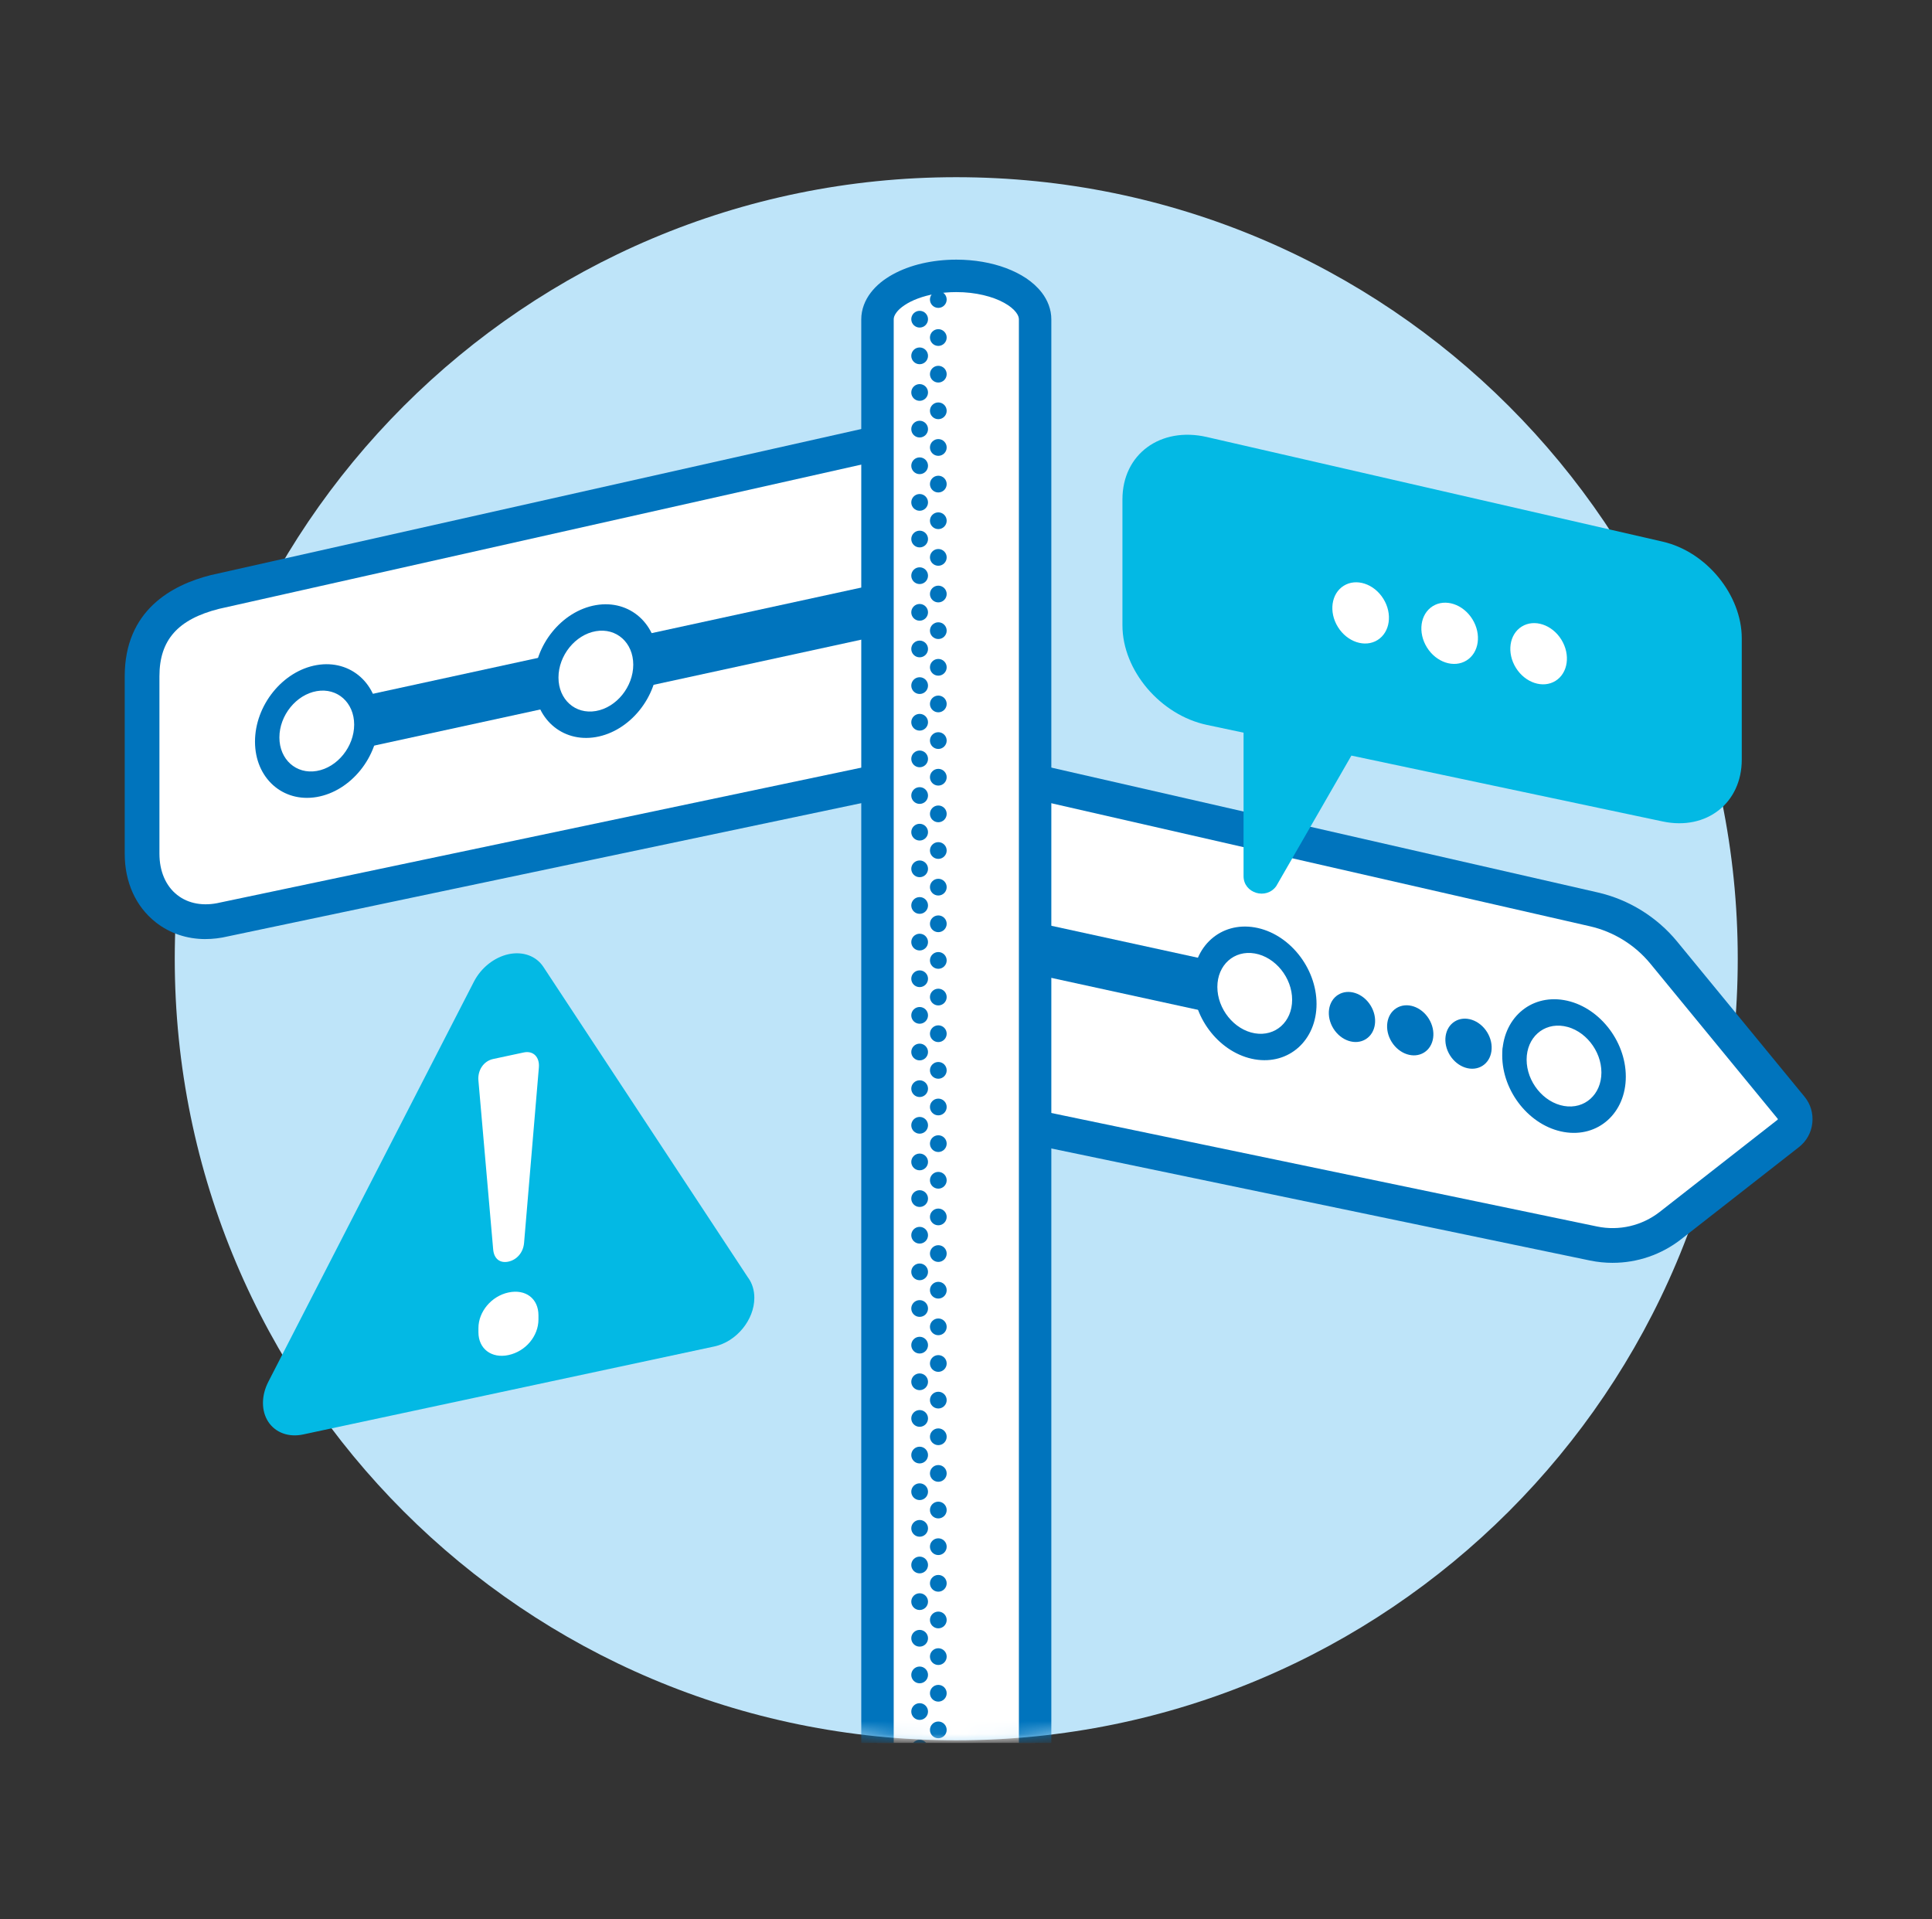 <svg width="151" height="150" viewBox="0 0 151 150" fill="none" xmlns="http://www.w3.org/2000/svg">
    <rect x="0" y="0" width="151" height="150" fill="#333333" stroke="none"/>
    <g clip-path="url(#clip0_2375_90172)">
        <path
            d="M74.738 136.008C108.471 136.008 135.818 108.661 135.818 74.928C135.818 41.194 108.471 13.848 74.738 13.848C41.005 13.848 13.658 41.194 13.658 74.928C13.658 108.661 41.005 136.008 74.738 136.008Z"
            fill="#BEE4F9" />
        <mask id="mask0_2375_90172" style="mask-type:luminance" maskUnits="userSpaceOnUse" x="8" y="3" width="135"
            height="134">
            <path
                d="M142.608 3.789L142.776 100.362L127.73 105.329C117.189 123.663 97.407 136.008 74.741 136.008C61.892 136.039 50.407 131.847 43.052 127.139C24.32 127.139 8.232 136.005 8.232 136.005V3.942L142.608 3.789Z"
                fill="white" />
        </mask>
        <g mask="url(#mask0_2375_90172)">
            <path
                d="M82.053 61.324L127.022 71.627C127.579 71.755 128.077 72.063 128.439 72.504L140.905 87.687C135.853 91.637 133.001 93.867 127.882 97.871L82.054 88.336V61.322L82.053 61.324Z"
                fill="white" />
            <path d="M81.918 76.368L98.028 79.881V75.809L81.918 72.296V76.368Z" fill="#0074BD" />
            <path
                d="M106.745 81.214C107.548 80.716 107.715 79.534 107.119 78.575C106.523 77.616 105.39 77.243 104.587 77.742C103.785 78.24 103.618 79.422 104.214 80.381C104.81 81.34 105.943 81.713 106.745 81.214Z"
                fill="#0074BD" />
            <path
                d="M111.3 82.258C112.102 81.76 112.269 80.578 111.674 79.619C111.078 78.66 109.944 78.287 109.142 78.786C108.34 79.284 108.173 80.466 108.768 81.425C109.364 82.383 110.498 82.757 111.3 82.258Z"
                fill="#0074BD" />
            <path
                d="M115.855 83.302C116.657 82.804 116.824 81.623 116.228 80.664C115.632 79.705 114.499 79.332 113.697 79.83C112.894 80.329 112.727 81.51 113.323 82.469C113.919 83.428 115.052 83.801 115.855 83.302Z"
                fill="#0074BD" />
            <path
                d="M120.465 84.438C121.31 83.912 121.486 82.669 120.859 81.66C120.232 80.65 119.039 80.258 118.194 80.783C117.349 81.308 117.172 82.552 117.8 83.561C118.427 84.57 119.62 84.963 120.465 84.438Z"
                fill="#0074BD" />
            <path
                d="M124.545 87.026C126.264 85.958 126.622 83.428 125.346 81.374C124.07 79.321 121.642 78.522 119.924 79.59C118.206 80.658 117.847 83.189 119.123 85.242C120.399 87.295 122.827 88.094 124.545 87.026Z"
                fill="white" />
            <path
                d="M117.41 82.486C117.41 79.642 119.576 77.701 122.24 78.159C124.903 78.615 127.069 81.299 127.069 84.143C127.069 86.987 124.903 88.928 122.24 88.47C119.576 88.014 117.41 85.329 117.41 82.486ZM119.317 82.813C119.317 84.533 120.628 86.157 122.24 86.434C123.851 86.711 125.162 85.536 125.162 83.816C125.162 82.096 123.851 80.472 122.24 80.195C120.628 79.918 119.317 81.093 119.317 82.813Z"
                fill="#0074BD" />
            <path
                d="M100.383 81.347C102.101 80.279 102.46 77.749 101.184 75.695C99.908 73.642 97.48 72.843 95.762 73.911C94.043 74.979 93.685 77.509 94.961 79.563C96.237 81.616 98.665 82.415 100.383 81.347Z"
                fill="white" />
            <path
                d="M93.238 76.805C93.238 73.962 95.405 72.02 98.068 72.478C100.731 72.934 102.897 75.619 102.897 78.462C102.897 81.306 100.731 83.247 98.068 82.79C95.405 82.334 93.238 79.649 93.238 76.805ZM95.145 77.132C95.145 78.852 96.457 80.477 98.068 80.754C99.679 81.03 100.99 79.855 100.99 78.135C100.99 76.415 99.679 74.791 98.068 74.514C96.457 74.237 95.145 75.412 95.145 77.132Z"
                fill="#0074BD" />
            <path
                d="M71.547 33.984L16.8 46.262C13.245 47.158 11.104 49.163 11.104 52.847V66.717C11.104 70.401 13.965 72.703 17.52 71.855L71.547 60.521"
                fill="white" />
            <path d="M46.759 54.462L23.688 59.477V55.406L46.759 50.39V54.462Z" fill="#0074BD" />
            <path d="M67.375 49.978L50.109 53.731V49.659L67.375 45.906V49.978Z" fill="#0074BD" />
            <path
                d="M27.875 59.068C29.151 57.014 28.793 54.484 27.075 53.416C25.356 52.348 22.928 53.147 21.652 55.2C20.376 57.253 20.735 59.784 22.453 60.852C24.172 61.92 26.599 61.121 27.875 59.068Z"
                fill="white" />
            <path
                d="M24.759 62.288C22.096 62.744 19.93 60.803 19.93 57.961C19.93 55.118 22.096 52.434 24.759 51.976C27.422 51.52 29.588 53.461 29.588 56.303C29.588 59.145 27.422 61.83 24.759 62.288ZM24.759 54.012C23.148 54.289 21.837 55.912 21.837 57.633C21.837 59.355 23.148 60.529 24.759 60.252C26.37 59.975 27.681 58.352 27.681 56.63C27.681 54.909 26.37 53.735 24.759 54.012Z"
                fill="#0074BD" />
            <path
                d="M49.688 54.384C50.964 52.331 50.605 49.8 48.887 48.732C47.169 47.664 44.741 48.463 43.465 50.517C42.189 52.57 42.547 55.1 44.266 56.168C45.984 57.236 48.412 56.437 49.688 54.384Z"
                fill="white" />
            <path
                d="M46.572 57.604C43.908 58.06 41.742 56.119 41.742 53.277C41.742 50.435 43.908 47.75 46.572 47.292C49.235 46.836 51.401 48.777 51.401 51.62C51.401 54.462 49.235 57.147 46.572 57.604ZM46.572 49.328C44.96 49.605 43.649 51.229 43.649 52.95C43.649 54.671 44.96 55.845 46.572 55.568C48.183 55.291 49.494 53.668 49.494 51.947C49.494 50.226 48.183 49.052 46.572 49.328Z"
                fill="#0074BD" />
            <path
                d="M16.06 73.391C14.61 73.391 13.268 72.944 12.167 72.075C10.607 70.844 9.748 68.941 9.748 66.719V52.848C9.748 47.718 13.403 45.72 16.47 44.947L16.503 44.939L72.294 32.41L72.888 35.058L17.116 47.583C13.897 48.398 12.461 50.022 12.461 52.847V66.718C12.461 68.091 12.954 69.237 13.848 69.942C14.723 70.632 15.914 70.842 17.205 70.534L17.242 70.526L72.313 58.941L72.872 61.598L17.819 73.178C17.221 73.32 16.632 73.389 16.061 73.389L16.06 73.391Z"
                fill="#0074BD" />
            <path
                d="M126.042 98.693C125.453 98.693 124.862 98.634 124.275 98.513L80.59 89.427L81.142 86.769L124.826 95.854C126.551 96.211 128.338 95.793 129.726 94.707L138.926 87.513C138.926 87.513 138.947 87.498 138.949 87.472C138.952 87.448 138.941 87.433 138.936 87.428L128.985 75.308C127.787 73.849 126.113 72.813 124.271 72.392L80.562 62.408L81.166 59.761L124.875 69.746C127.299 70.299 129.504 71.664 131.082 73.586L141.033 85.705C141.511 86.287 141.729 87.02 141.646 87.77C141.563 88.519 141.192 89.187 140.597 89.651L131.397 96.845C129.851 98.053 127.967 98.692 126.041 98.692L126.042 98.693Z"
                fill="#0074BD" />
            <path
                d="M80.899 160.868V24.963C80.899 23.084 78.141 21.561 74.74 21.561C71.338 21.561 68.58 23.084 68.58 24.963V152.82L80.899 160.868Z"
                fill="white" />
            <path
                d="M82.169 160.869V24.963C82.172 24.177 81.87 23.447 81.424 22.868C80.748 21.994 79.769 21.384 78.629 20.953C77.485 20.526 76.16 20.293 74.742 20.291C72.85 20.296 71.126 20.703 69.773 21.447C69.097 21.821 68.508 22.283 68.06 22.868C67.613 23.446 67.312 24.177 67.314 24.963V152.82C67.314 153.52 67.882 154.087 68.582 154.087C69.283 154.087 69.85 153.52 69.85 152.82V24.963C69.851 24.809 69.896 24.645 70.073 24.41C70.331 24.061 70.915 23.633 71.741 23.329C72.563 23.021 73.608 22.827 74.742 22.828C76.252 22.824 77.608 23.178 78.484 23.667C78.924 23.909 79.236 24.179 79.411 24.41C79.587 24.646 79.632 24.81 79.634 24.963V160.869C79.634 161.569 80.201 162.136 80.901 162.136C81.602 162.136 82.169 161.569 82.169 160.869Z"
                fill="#0074BD" />
            <path
                d="M73.336 134.54C72.975 134.54 72.682 134.833 72.682 135.194C72.682 135.555 72.975 135.848 73.336 135.848C73.697 135.848 73.99 135.555 73.99 135.194C73.99 134.833 73.697 134.54 73.336 134.54Z"
                fill="#0074BD" />
            <path
                d="M73.336 131.677C72.975 131.677 72.682 131.97 72.682 132.331C72.682 132.692 72.975 132.985 73.336 132.985C73.697 132.985 73.99 132.692 73.99 132.331C73.99 131.97 73.697 131.677 73.336 131.677Z"
                fill="#0074BD" />
            <path
                d="M73.336 128.813C72.975 128.813 72.682 129.106 72.682 129.467C72.682 129.828 72.975 130.121 73.336 130.121C73.697 130.121 73.99 129.828 73.99 129.467C73.99 129.106 73.697 128.813 73.336 128.813Z"
                fill="#0074BD" />
            <path
                d="M73.336 125.949C72.975 125.949 72.682 126.242 72.682 126.603C72.682 126.964 72.975 127.257 73.336 127.257C73.697 127.257 73.99 126.964 73.99 126.603C73.99 126.242 73.697 125.949 73.336 125.949Z"
                fill="#0074BD" />
            <path
                d="M73.336 123.085C72.975 123.085 72.682 123.378 72.682 123.739C72.682 124.1 72.975 124.393 73.336 124.393C73.697 124.393 73.99 124.1 73.99 123.739C73.99 123.378 73.697 123.085 73.336 123.085Z"
                fill="#0074BD" />
            <path
                d="M73.336 120.222C72.975 120.222 72.682 120.515 72.682 120.876C72.682 121.237 72.975 121.53 73.336 121.53C73.697 121.53 73.99 121.237 73.99 120.876C73.99 120.515 73.697 120.222 73.336 120.222Z"
                fill="#0074BD" />
            <path
                d="M73.336 117.358C72.975 117.358 72.682 117.652 72.682 118.013C72.682 118.374 72.975 118.667 73.336 118.667C73.697 118.667 73.99 118.374 73.99 118.013C73.99 117.652 73.697 117.358 73.336 117.358Z"
                fill="#0074BD" />
            <path
                d="M73.336 114.496C72.975 114.496 72.682 114.789 72.682 115.15C72.682 115.511 72.975 115.804 73.336 115.804C73.697 115.804 73.99 115.511 73.99 115.15C73.99 114.789 73.697 114.496 73.336 114.496Z"
                fill="#0074BD" />
            <path
                d="M73.336 111.632C72.975 111.632 72.682 111.925 72.682 112.286C72.682 112.647 72.975 112.94 73.336 112.94C73.697 112.94 73.99 112.647 73.99 112.286C73.99 111.925 73.697 111.632 73.336 111.632Z"
                fill="#0074BD" />
            <path
                d="M73.336 108.768C72.975 108.768 72.682 109.061 72.682 109.422C72.682 109.783 72.975 110.076 73.336 110.076C73.697 110.076 73.99 109.783 73.99 109.422C73.99 109.061 73.697 108.768 73.336 108.768Z"
                fill="#0074BD" />
            <path
                d="M73.336 105.904C72.975 105.904 72.682 106.197 72.682 106.558C72.682 106.919 72.975 107.212 73.336 107.212C73.697 107.212 73.99 106.919 73.99 106.558C73.99 106.197 73.697 105.904 73.336 105.904Z"
                fill="#0074BD" />
            <path
                d="M73.336 103.041C72.975 103.041 72.682 103.334 72.682 103.695C72.682 104.056 72.975 104.349 73.336 104.349C73.697 104.349 73.99 104.056 73.99 103.695C73.99 103.334 73.697 103.041 73.336 103.041Z"
                fill="#0074BD" />
            <path
                d="M73.336 100.177C72.975 100.177 72.682 100.47 72.682 100.831C72.682 101.193 72.975 101.486 73.336 101.486C73.697 101.486 73.99 101.193 73.99 100.831C73.99 100.47 73.697 100.177 73.336 100.177Z"
                fill="#0074BD" />
            <path
                d="M73.336 97.314C72.975 97.314 72.682 97.607 72.682 97.968C72.682 98.329 72.975 98.622 73.336 98.622C73.697 98.622 73.99 98.329 73.99 97.968C73.99 97.607 73.697 97.314 73.336 97.314Z"
                fill="#0074BD" />
            <path
                d="M73.336 94.451C72.975 94.451 72.682 94.744 72.682 95.105C72.682 95.466 72.975 95.759 73.336 95.759C73.697 95.759 73.99 95.466 73.99 95.105C73.99 94.744 73.697 94.451 73.336 94.451Z"
                fill="#0074BD" />
            <path
                d="M73.336 91.586C72.975 91.586 72.682 91.88 72.682 92.241C72.682 92.602 72.975 92.895 73.336 92.895C73.697 92.895 73.99 92.602 73.99 92.241C73.99 91.88 73.697 91.586 73.336 91.586Z"
                fill="#0074BD" />
            <path
                d="M73.336 88.723C72.975 88.723 72.682 89.016 72.682 89.377C72.682 89.738 72.975 90.031 73.336 90.031C73.697 90.031 73.99 89.738 73.99 89.377C73.99 89.016 73.697 88.723 73.336 88.723Z"
                fill="#0074BD" />
            <path
                d="M73.336 85.859C72.975 85.859 72.682 86.152 72.682 86.513C72.682 86.874 72.975 87.167 73.336 87.167C73.697 87.167 73.99 86.874 73.99 86.513C73.99 86.152 73.697 85.859 73.336 85.859Z"
                fill="#0074BD" />
            <path
                d="M73.336 82.996C72.975 82.996 72.682 83.289 72.682 83.65C72.682 84.011 72.975 84.305 73.336 84.305C73.697 84.305 73.99 84.011 73.99 83.65C73.99 83.289 73.697 82.996 73.336 82.996Z"
                fill="#0074BD" />
            <path
                d="M73.336 80.132C72.975 80.132 72.682 80.425 72.682 80.787C72.682 81.148 72.975 81.441 73.336 81.441C73.697 81.441 73.99 81.148 73.99 80.787C73.99 80.425 73.697 80.132 73.336 80.132Z"
                fill="#0074BD" />
            <path
                d="M73.336 77.268C72.975 77.268 72.682 77.561 72.682 77.922C72.682 78.283 72.975 78.576 73.336 78.576C73.697 78.576 73.99 78.283 73.99 77.922C73.99 77.561 73.697 77.268 73.336 77.268Z"
                fill="#0074BD" />
            <path
                d="M73.336 74.404C72.975 74.404 72.682 74.698 72.682 75.058C72.682 75.42 72.975 75.713 73.336 75.713C73.697 75.713 73.99 75.42 73.99 75.058C73.99 74.698 73.697 74.404 73.336 74.404Z"
                fill="#0074BD" />
            <path
                d="M73.336 71.542C72.975 71.542 72.682 71.835 72.682 72.196C72.682 72.557 72.975 72.85 73.336 72.85C73.697 72.85 73.99 72.557 73.99 72.196C73.99 71.835 73.697 71.542 73.336 71.542Z"
                fill="#0074BD" />
            <path
                d="M73.336 68.678C72.975 68.678 72.682 68.97 72.682 69.332C72.682 69.694 72.975 69.986 73.336 69.986C73.697 69.986 73.99 69.693 73.99 69.332C73.99 68.971 73.697 68.678 73.336 68.678Z"
                fill="#0074BD" />
            <path
                d="M73.336 65.815C72.975 65.815 72.682 66.108 72.682 66.469C72.682 66.83 72.975 67.123 73.336 67.123C73.697 67.123 73.99 66.83 73.99 66.469C73.99 66.108 73.697 65.815 73.336 65.815Z"
                fill="#0074BD" />
            <path
                d="M73.336 62.951C72.975 62.951 72.682 63.244 72.682 63.605C72.682 63.967 72.975 64.26 73.336 64.26C73.697 64.26 73.99 63.967 73.99 63.605C73.99 63.244 73.697 62.951 73.336 62.951Z"
                fill="#0074BD" />
            <path
                d="M73.336 60.087C72.975 60.087 72.682 60.38 72.682 60.741C72.682 61.102 72.975 61.395 73.336 61.395C73.697 61.395 73.99 61.102 73.99 60.741C73.99 60.38 73.697 60.087 73.336 60.087Z"
                fill="#0074BD" />
            <path
                d="M73.336 57.223C72.975 57.223 72.682 57.516 72.682 57.877C72.682 58.238 72.975 58.532 73.336 58.532C73.697 58.532 73.99 58.238 73.99 57.877C73.99 57.516 73.697 57.223 73.336 57.223Z"
                fill="#0074BD" />
            <path
                d="M73.336 54.361C72.975 54.361 72.682 54.654 72.682 55.015C72.682 55.376 72.975 55.669 73.336 55.669C73.697 55.669 73.99 55.376 73.99 55.015C73.99 54.654 73.697 54.361 73.336 54.361Z"
                fill="#0074BD" />
            <path
                d="M73.336 51.497C72.975 51.497 72.682 51.79 72.682 52.151C72.682 52.512 72.975 52.805 73.336 52.805C73.697 52.805 73.99 52.512 73.99 52.151C73.99 51.79 73.697 51.497 73.336 51.497Z"
                fill="#0074BD" />
            <path
                d="M73.336 48.633C72.975 48.633 72.682 48.926 72.682 49.287C72.682 49.648 72.975 49.941 73.336 49.941C73.697 49.941 73.99 49.648 73.99 49.287C73.99 48.926 73.697 48.633 73.336 48.633Z"
                fill="#0074BD" />
            <path
                d="M73.336 45.77C72.975 45.77 72.682 46.063 72.682 46.424C72.682 46.785 72.975 47.078 73.336 47.078C73.697 47.078 73.99 46.785 73.99 46.424C73.99 46.063 73.697 45.77 73.336 45.77Z"
                fill="#0074BD" />
            <path
                d="M73.336 42.906C72.975 42.906 72.682 43.199 72.682 43.56C72.682 43.922 72.975 44.215 73.336 44.215C73.697 44.215 73.99 43.922 73.99 43.56C73.99 43.199 73.697 42.906 73.336 42.906Z"
                fill="#0074BD" />
            <path
                d="M73.336 40.042C72.975 40.042 72.682 40.335 72.682 40.696C72.682 41.057 72.975 41.35 73.336 41.35C73.697 41.35 73.99 41.057 73.99 40.696C73.99 40.335 73.697 40.042 73.336 40.042Z"
                fill="#0074BD" />
            <path
                d="M73.336 37.178C72.975 37.178 72.682 37.471 72.682 37.833C72.682 38.194 72.975 38.487 73.336 38.487C73.697 38.487 73.99 38.194 73.99 37.833C73.99 37.471 73.697 37.178 73.336 37.178Z"
                fill="#0074BD" />
            <path
                d="M73.336 34.315C72.975 34.315 72.682 34.609 72.682 34.97C72.682 35.331 72.975 35.624 73.336 35.624C73.697 35.624 73.99 35.331 73.99 34.97C73.99 34.609 73.697 34.315 73.336 34.315Z"
                fill="#0074BD" />
            <path
                d="M73.336 31.452C72.975 31.452 72.682 31.745 72.682 32.106C72.682 32.467 72.975 32.76 73.336 32.76C73.697 32.76 73.99 32.467 73.99 32.106C73.99 31.745 73.697 31.452 73.336 31.452Z"
                fill="#0074BD" />
            <path
                d="M73.336 28.588C72.975 28.588 72.682 28.881 72.682 29.242C72.682 29.603 72.975 29.896 73.336 29.896C73.697 29.896 73.99 29.603 73.99 29.242C73.99 28.881 73.697 28.588 73.336 28.588Z"
                fill="#0074BD" />
            <path
                d="M73.336 25.725C72.975 25.725 72.682 26.018 72.682 26.379C72.682 26.74 72.975 27.034 73.336 27.034C73.697 27.034 73.99 26.74 73.99 26.379C73.99 26.018 73.697 25.725 73.336 25.725Z"
                fill="#0074BD" />
            <path
                d="M73.336 22.754C72.975 22.754 72.682 23.047 72.682 23.408C72.682 23.769 72.975 24.062 73.336 24.062C73.697 24.062 73.99 23.769 73.99 23.408C73.99 23.047 73.697 22.754 73.336 22.754Z"
                fill="#0074BD" />
            <path
                d="M71.877 135.97C71.516 135.97 71.223 136.263 71.223 136.624C71.223 136.985 71.516 137.278 71.877 137.278C72.238 137.278 72.531 136.985 72.531 136.624C72.531 136.263 72.238 135.97 71.877 135.97Z"
                fill="#0074BD" />
            <path
                d="M71.877 133.107C71.516 133.107 71.223 133.4 71.223 133.761C71.223 134.122 71.516 134.415 71.877 134.415C72.238 134.415 72.531 134.122 72.531 133.761C72.531 133.4 72.238 133.107 71.877 133.107Z"
                fill="#0074BD" />
            <path
                d="M71.877 130.243C71.516 130.243 71.223 130.536 71.223 130.897C71.223 131.258 71.516 131.552 71.877 131.552C72.238 131.552 72.531 131.258 72.531 130.897C72.531 130.536 72.238 130.243 71.877 130.243Z"
                fill="#0074BD" />
            <path
                d="M71.877 127.379C71.516 127.379 71.223 127.672 71.223 128.033C71.223 128.394 71.516 128.687 71.877 128.687C72.238 128.687 72.531 128.394 72.531 128.033C72.531 127.672 72.238 127.379 71.877 127.379Z"
                fill="#0074BD" />
            <path
                d="M71.877 124.517C71.516 124.517 71.223 124.81 71.223 125.171C71.223 125.532 71.516 125.825 71.877 125.825C72.238 125.825 72.531 125.532 72.531 125.171C72.531 124.81 72.238 124.517 71.877 124.517Z"
                fill="#0074BD" />
            <path
                d="M71.877 121.652C71.516 121.652 71.223 121.946 71.223 122.307C71.223 122.668 71.516 122.961 71.877 122.961C72.238 122.961 72.531 122.668 72.531 122.307C72.531 121.946 72.238 121.652 71.877 121.652Z"
                fill="#0074BD" />
            <path
                d="M71.877 118.789C71.516 118.789 71.223 119.082 71.223 119.443C71.223 119.804 71.516 120.097 71.877 120.097C72.238 120.097 72.531 119.804 72.531 119.443C72.531 119.082 72.238 118.789 71.877 118.789Z"
                fill="#0074BD" />
            <path
                d="M71.877 115.925C71.516 115.925 71.223 116.218 71.223 116.579C71.223 116.94 71.516 117.233 71.877 117.233C72.238 117.233 72.531 116.94 72.531 116.579C72.531 116.218 72.238 115.925 71.877 115.925Z"
                fill="#0074BD" />
            <path
                d="M71.877 113.062C71.516 113.062 71.223 113.355 71.223 113.716C71.223 114.077 71.516 114.37 71.877 114.37C72.238 114.37 72.531 114.077 72.531 113.716C72.531 113.355 72.238 113.062 71.877 113.062Z"
                fill="#0074BD" />
            <path
                d="M71.877 110.198C71.516 110.198 71.223 110.491 71.223 110.852C71.223 111.214 71.516 111.507 71.877 111.507C72.238 111.507 72.531 111.214 72.531 110.852C72.531 110.491 72.238 110.198 71.877 110.198Z"
                fill="#0074BD" />
            <path
                d="M71.877 107.335C71.516 107.335 71.223 107.629 71.223 107.99C71.223 108.351 71.516 108.644 71.877 108.644C72.238 108.644 72.531 108.351 72.531 107.99C72.531 107.629 72.238 107.335 71.877 107.335Z"
                fill="#0074BD" />
            <path
                d="M71.877 104.472C71.516 104.472 71.223 104.765 71.223 105.126C71.223 105.487 71.516 105.78 71.877 105.78C72.238 105.78 72.531 105.487 72.531 105.126C72.531 104.765 72.238 104.472 71.877 104.472Z"
                fill="#0074BD" />
            <path
                d="M71.877 101.607C71.516 101.607 71.223 101.901 71.223 102.262C71.223 102.623 71.516 102.916 71.877 102.916C72.238 102.916 72.531 102.623 72.531 102.262C72.531 101.901 72.238 101.607 71.877 101.607Z"
                fill="#0074BD" />
            <path
                d="M71.877 98.744C71.516 98.744 71.223 99.037 71.223 99.398C71.223 99.759 71.516 100.052 71.877 100.052C72.238 100.052 72.531 99.759 72.531 99.398C72.531 99.037 72.238 98.744 71.877 98.744Z"
                fill="#0074BD" />
            <path
                d="M71.877 95.881C71.516 95.881 71.223 96.174 71.223 96.535C71.223 96.896 71.516 97.189 71.877 97.189C72.238 97.189 72.531 96.896 72.531 96.535C72.531 96.174 72.238 95.881 71.877 95.881Z"
                fill="#0074BD" />
            <path
                d="M71.877 93.017C71.516 93.017 71.223 93.31 71.223 93.671C71.223 94.032 71.516 94.326 71.877 94.326C72.238 94.326 72.531 94.032 72.531 93.671C72.531 93.31 72.238 93.017 71.877 93.017Z"
                fill="#0074BD" />
            <path
                d="M71.877 90.153C71.516 90.153 71.223 90.446 71.223 90.807C71.223 91.168 71.516 91.461 71.877 91.461C72.238 91.461 72.531 91.168 72.531 90.807C72.531 90.446 72.238 90.153 71.877 90.153Z"
                fill="#0074BD" />
            <path
                d="M71.877 87.29C71.516 87.29 71.223 87.584 71.223 87.945C71.223 88.306 71.516 88.599 71.877 88.599C72.238 88.599 72.531 88.306 72.531 87.945C72.531 87.584 72.238 87.29 71.877 87.29Z"
                fill="#0074BD" />
            <path
                d="M71.877 84.427C71.516 84.427 71.223 84.72 71.223 85.081C71.223 85.442 71.516 85.735 71.877 85.735C72.238 85.735 72.531 85.442 72.531 85.081C72.531 84.72 72.238 84.427 71.877 84.427Z"
                fill="#0074BD" />
            <path
                d="M71.877 81.562C71.516 81.562 71.223 81.856 71.223 82.217C71.223 82.578 71.516 82.871 71.877 82.871C72.238 82.871 72.531 82.578 72.531 82.217C72.531 81.856 72.238 81.562 71.877 81.562Z"
                fill="#0074BD" />
            <path
                d="M71.877 78.699C71.516 78.699 71.223 78.992 71.223 79.353C71.223 79.714 71.516 80.007 71.877 80.007C72.238 80.007 72.531 79.714 72.531 79.353C72.531 78.992 72.238 78.699 71.877 78.699Z"
                fill="#0074BD" />
            <path
                d="M71.877 75.836C71.516 75.836 71.223 76.129 71.223 76.49C71.223 76.851 71.516 77.144 71.877 77.144C72.238 77.144 72.531 76.851 72.531 76.49C72.531 76.129 72.238 75.836 71.877 75.836Z"
                fill="#0074BD" />
            <path
                d="M71.877 72.972C71.516 72.972 71.223 73.265 71.223 73.626C71.223 73.987 71.516 74.281 71.877 74.281C72.238 74.281 72.531 73.987 72.531 73.626C72.531 73.265 72.238 72.972 71.877 72.972Z"
                fill="#0074BD" />
            <path
                d="M71.877 70.109C71.516 70.109 71.223 70.403 71.223 70.764C71.223 71.125 71.516 71.418 71.877 71.418C72.238 71.418 72.531 71.125 72.531 70.764C72.531 70.403 72.238 70.109 71.877 70.109Z"
                fill="#0074BD" />
            <path
                d="M71.877 67.246C71.516 67.246 71.223 67.537 71.223 67.9C71.223 68.262 71.516 68.554 71.877 68.554C72.238 68.554 72.531 68.261 72.531 67.9C72.531 67.539 72.238 67.246 71.877 67.246Z"
                fill="#0074BD" />
            <path
                d="M71.877 64.381C71.516 64.381 71.223 64.674 71.223 65.036C71.223 65.397 71.516 65.69 71.877 65.69C72.238 65.69 72.531 65.397 72.531 65.036C72.531 64.674 72.238 64.381 71.877 64.381Z"
                fill="#0074BD" />
            <path
                d="M71.877 61.518C71.516 61.518 71.223 61.811 71.223 62.172C71.223 62.533 71.516 62.826 71.877 62.826C72.238 62.826 72.531 62.533 72.531 62.172C72.531 61.811 72.238 61.518 71.877 61.518Z"
                fill="#0074BD" />
            <path
                d="M71.877 58.655C71.516 58.655 71.223 58.948 71.223 59.309C71.223 59.67 71.516 59.963 71.877 59.963C72.238 59.963 72.531 59.67 72.531 59.309C72.531 58.948 72.238 58.655 71.877 58.655Z"
                fill="#0074BD" />
            <path
                d="M71.877 55.791C71.516 55.791 71.223 56.084 71.223 56.445C71.223 56.806 71.516 57.099 71.877 57.099C72.238 57.099 72.531 56.806 72.531 56.445C72.531 56.084 72.238 55.791 71.877 55.791Z"
                fill="#0074BD" />
            <path
                d="M71.877 52.927C71.516 52.927 71.223 53.22 71.223 53.581C71.223 53.943 71.516 54.236 71.877 54.236C72.238 54.236 72.531 53.943 72.531 53.581C72.531 53.22 72.238 52.927 71.877 52.927Z"
                fill="#0074BD" />
            <path
                d="M71.877 50.063C71.516 50.063 71.223 50.356 71.223 50.717C71.223 51.078 71.516 51.371 71.877 51.371C72.238 51.371 72.531 51.078 72.531 50.717C72.531 50.356 72.238 50.063 71.877 50.063Z"
                fill="#0074BD" />
            <path
                d="M71.877 47.201C71.516 47.201 71.223 47.494 71.223 47.855C71.223 48.216 71.516 48.509 71.877 48.509C72.238 48.509 72.531 48.216 72.531 47.855C72.531 47.494 72.238 47.201 71.877 47.201Z"
                fill="#0074BD" />
            <path
                d="M71.877 44.336C71.516 44.336 71.223 44.63 71.223 44.991C71.223 45.352 71.516 45.645 71.877 45.645C72.238 45.645 72.531 45.352 72.531 44.991C72.531 44.63 72.238 44.336 71.877 44.336Z"
                fill="#0074BD" />
            <path
                d="M71.877 41.473C71.516 41.473 71.223 41.766 71.223 42.127C71.223 42.488 71.516 42.781 71.877 42.781C72.238 42.781 72.531 42.488 72.531 42.127C72.531 41.766 72.238 41.473 71.877 41.473Z"
                fill="#0074BD" />
            <path
                d="M71.877 38.608C71.516 38.608 71.223 38.902 71.223 39.263C71.223 39.624 71.516 39.917 71.877 39.917C72.238 39.917 72.531 39.624 72.531 39.263C72.531 38.902 72.238 38.608 71.877 38.608Z"
                fill="#0074BD" />
            <path
                d="M71.877 35.746C71.516 35.746 71.223 36.039 71.223 36.4C71.223 36.761 71.516 37.055 71.877 37.055C72.238 37.055 72.531 36.761 72.531 36.4C72.531 36.039 72.238 35.746 71.877 35.746Z"
                fill="#0074BD" />
            <path
                d="M71.877 32.882C71.516 32.882 71.223 33.175 71.223 33.536C71.223 33.897 71.516 34.19 71.877 34.19C72.238 34.19 72.531 33.897 72.531 33.536C72.531 33.175 72.238 32.882 71.877 32.882Z"
                fill="#0074BD" />
            <path
                d="M71.877 30.018C71.516 30.018 71.223 30.311 71.223 30.672C71.223 31.033 71.516 31.326 71.877 31.326C72.238 31.326 72.531 31.033 72.531 30.672C72.531 30.311 72.238 30.018 71.877 30.018Z"
                fill="#0074BD" />
            <path
                d="M71.877 27.155C71.516 27.155 71.223 27.448 71.223 27.809C71.223 28.171 71.516 28.464 71.877 28.464C72.238 28.464 72.531 28.171 72.531 27.809C72.531 27.448 72.238 27.155 71.877 27.155Z"
                fill="#0074BD" />
            <path
                d="M71.877 24.291C71.516 24.291 71.223 24.585 71.223 24.946C71.223 25.307 71.516 25.6 71.877 25.6C72.238 25.6 72.531 25.307 72.531 24.946C72.531 24.585 72.238 24.291 71.877 24.291Z"
                fill="#0074BD" />
        </g>
        <path
            d="M58.474 99.859L58.446 99.819L42.463 75.556C41.903 74.71 40.87 74.334 39.752 74.571C38.634 74.813 37.601 75.63 37.041 76.717L20.971 107.99C20.413 109.078 20.413 110.271 20.971 111.121C21.532 111.968 22.565 112.344 23.683 112.107L55.827 105.229C57.554 104.86 58.957 103.155 58.957 101.428C58.957 100.837 58.792 100.292 58.475 99.859"
            fill="#03B9E4" />
        <path
            d="M42.084 103.118C42.084 104.408 41.093 105.612 39.738 105.901C38.416 106.183 37.393 105.411 37.393 104.121V103.792C37.393 102.503 38.416 101.293 39.738 101.01C41.093 100.721 42.084 101.499 42.084 102.789V103.118Z"
            fill="white" />
        <path
            d="M40.958 97.147C40.893 97.888 40.396 98.457 39.736 98.598C39.077 98.74 38.614 98.377 38.547 97.663L37.391 84.431C37.326 83.651 37.787 82.925 38.547 82.762L40.927 82.253C41.685 82.091 42.182 82.612 42.117 83.419L40.959 97.146L40.958 97.147Z"
            fill="white" />
        <path
            d="M129.957 42.332L94.329 34.155C90.691 33.32 87.727 35.499 87.727 39.024V48.87C87.727 52.396 90.691 55.882 94.329 56.653L97.193 57.26V68.474C97.193 69.809 98.965 70.347 99.748 69.252L105.622 59.051L129.958 64.2C133.375 64.923 136.132 62.757 136.132 59.365V49.892C136.132 46.5 133.375 43.118 129.958 42.333L129.957 42.332Z"
            fill="#03B9E4" />
        <path
            d="M107.663 50.022C108.644 49.412 108.848 47.968 108.12 46.796C107.391 45.624 106.006 45.168 105.025 45.777C104.045 46.386 103.841 47.831 104.569 49.003C105.297 50.175 106.683 50.631 107.663 50.022Z"
            fill="white" />
        <path
            d="M114.62 51.616C115.601 51.007 115.805 49.562 115.077 48.39C114.348 47.218 112.963 46.762 111.982 47.371C111.002 47.981 110.798 49.425 111.526 50.597C112.254 51.769 113.64 52.225 114.62 51.616Z"
            fill="white" />
        <path
            d="M121.574 53.212C122.554 52.602 122.758 51.158 122.03 49.986C121.301 48.814 119.916 48.358 118.936 48.967C117.955 49.576 117.751 51.02 118.479 52.193C119.208 53.365 120.593 53.821 121.574 53.212Z"
            fill="white" />
    </g>
    <defs>
        <clipPath id="clip0_2375_90172">
            <rect width="135" height="122.727" fill="white" transform="translate(8 13.5)" />
        </clipPath>
    </defs>
</svg>